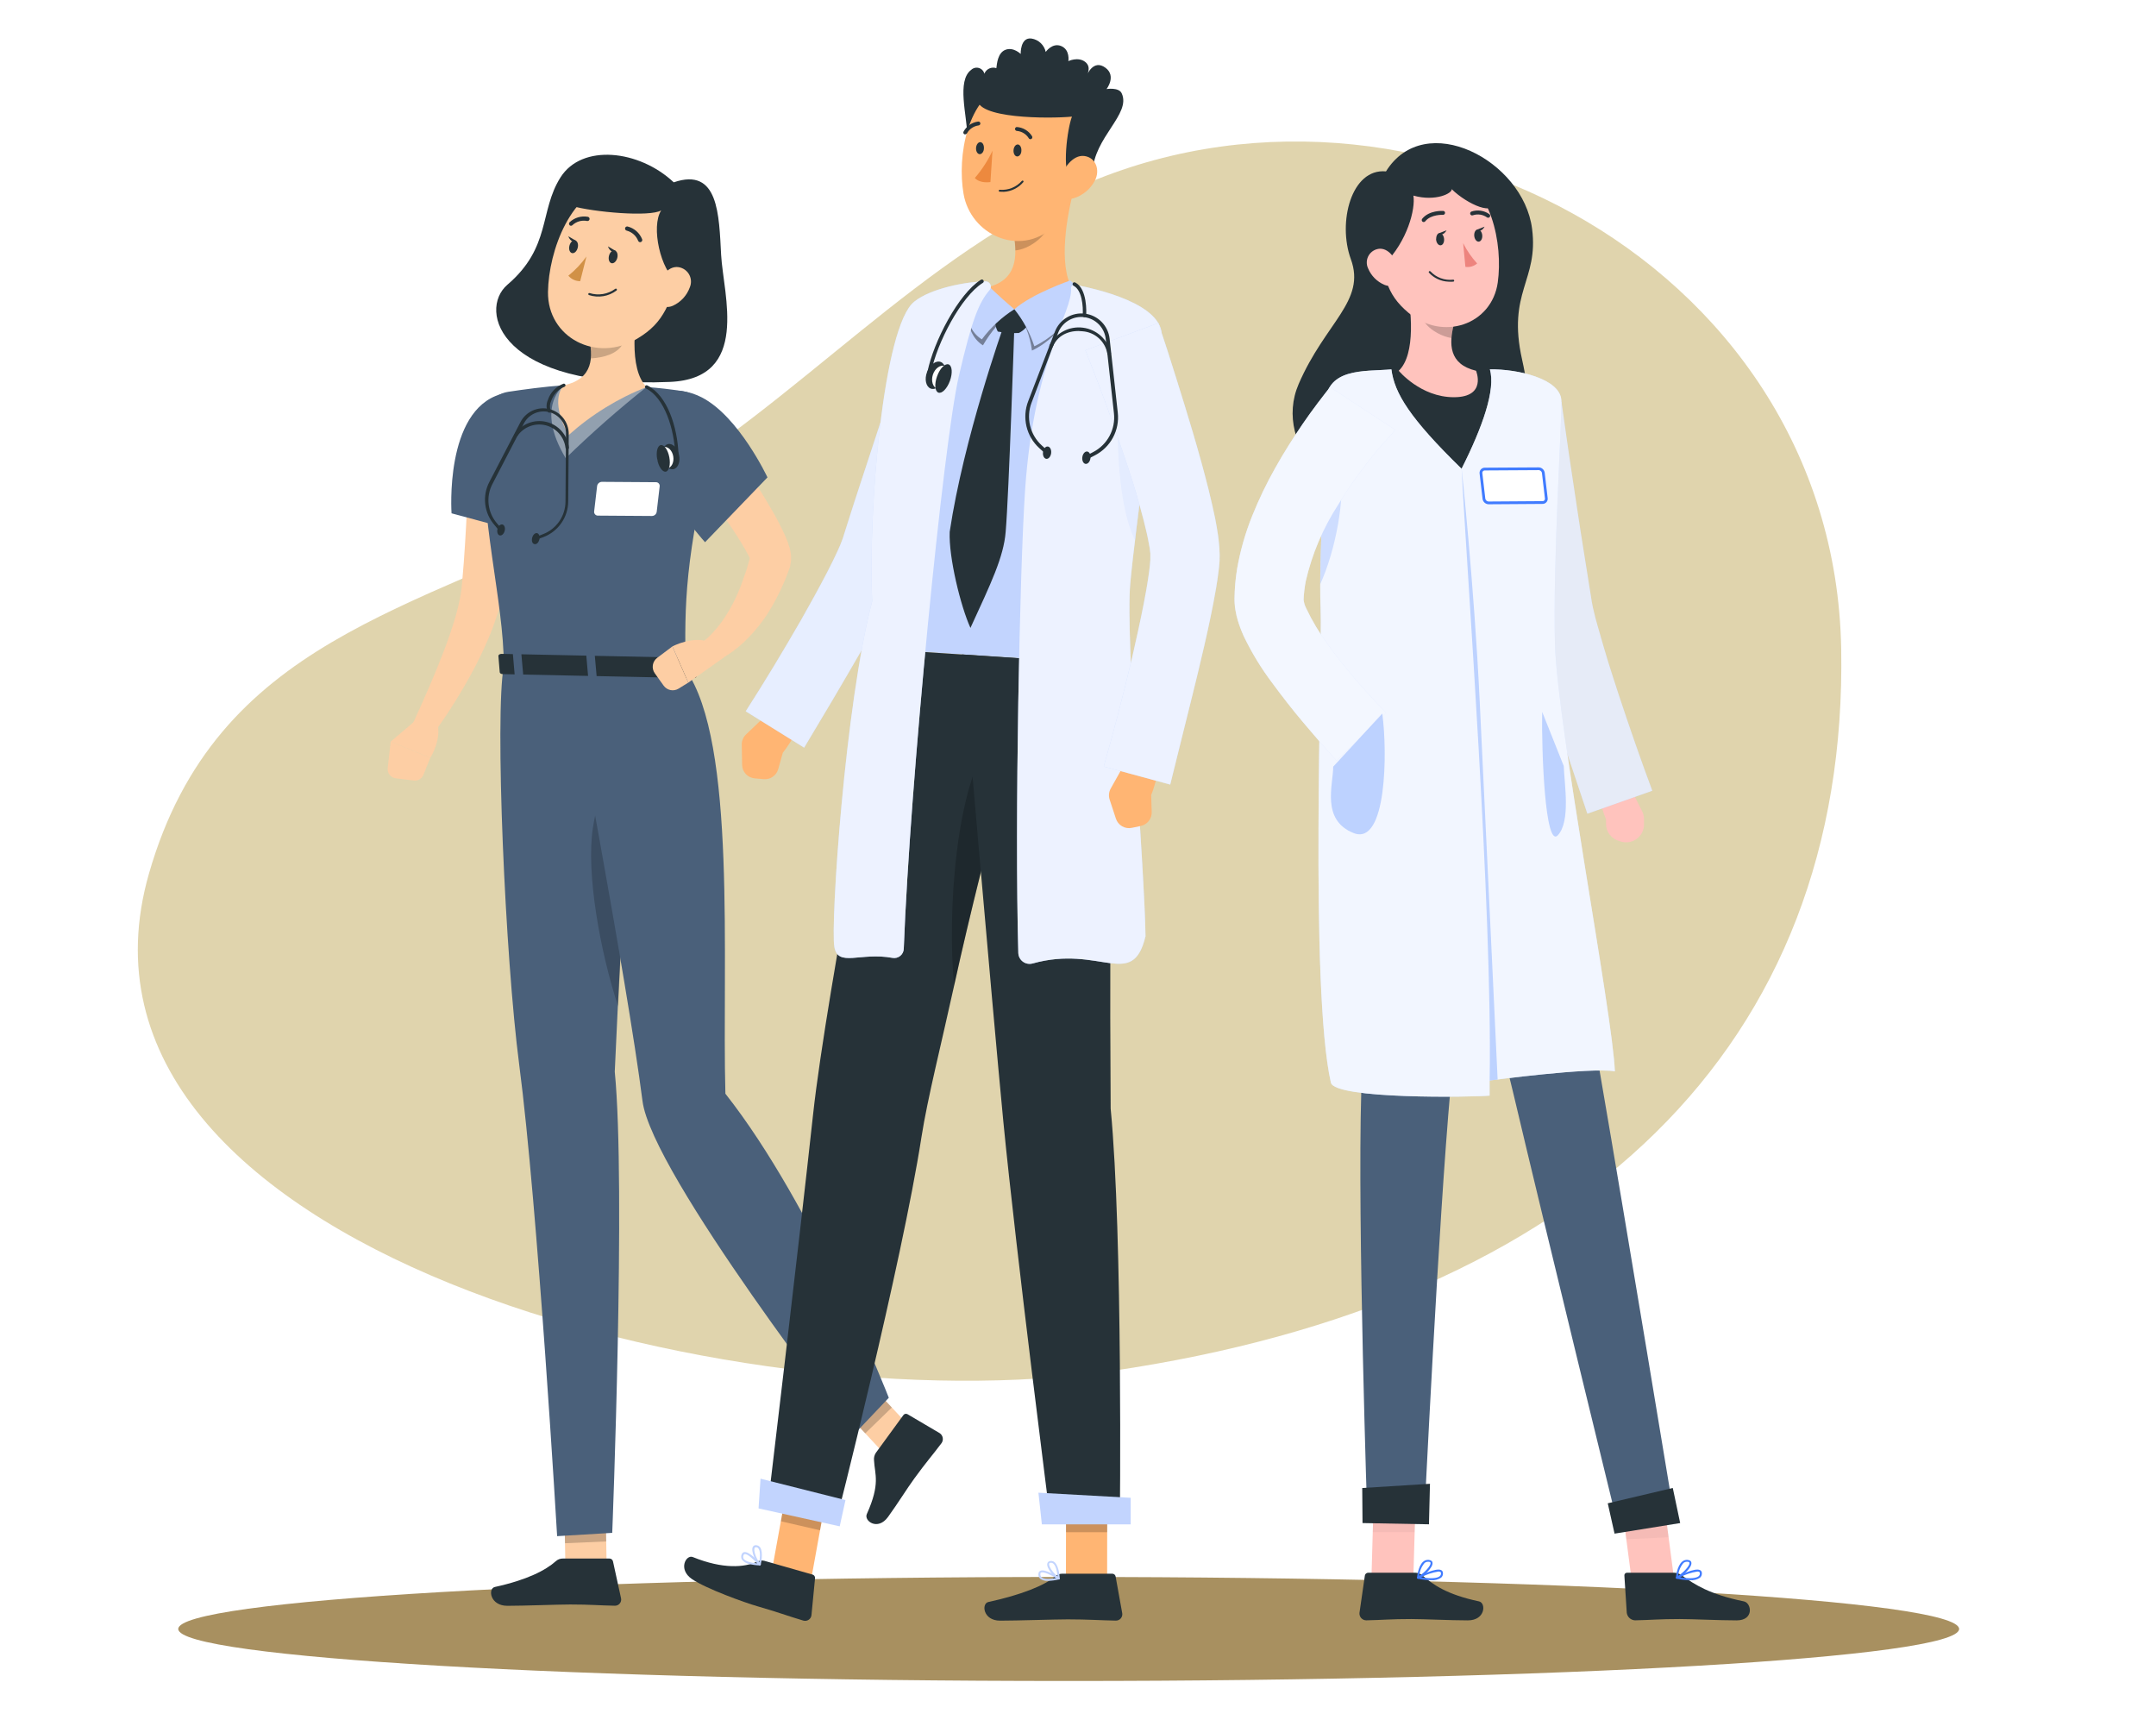 <svg width="390" height="311" viewBox="0 0 390 311" fill="none" xmlns="http://www.w3.org/2000/svg">
<g clip-path="url(#clip0_6861_470)" filter="url(#filter0_dd_6861_470)">
<path opacity="0.9" d="M26.951 157.971C7.47 225.825 133.61 257.841 201.016 247.952C286.292 235.488 334.358 188.956 333.054 117.288C331.766 46.277 251.758 5.594 191.479 35.533C161.772 50.29 140.015 77.079 110.382 92.402C75.209 110.641 39.121 115.568 26.951 157.971Z" fill="#DDD0A4"/>
<path d="M193.315 304.007C282.273 304.007 354.387 299.796 354.387 294.601C354.387 289.406 282.273 285.195 193.315 285.195C104.358 285.195 32.243 289.406 32.243 294.601C32.243 299.796 104.358 304.007 193.315 304.007Z" fill="#A89060"/>
<path d="M121.872 32.973C115.6 27.082 105.257 25.952 101.386 32.084C97.514 38.217 99.724 44.698 91.782 51.495C86.383 56.14 90.387 70.374 121.191 69.069C135.77 68.454 130.835 53.281 130.445 46.11C130.055 38.94 130.03 30.165 121.872 32.973Z" fill="#263238"/>
<path d="M109.735 283.118L102.275 283.408L102.133 275.332L109.593 275.041L109.735 283.118Z" fill="#FDCEA4"/>
<path d="M101.809 281.863H110.241C110.39 281.861 110.534 281.911 110.651 282.003C110.767 282.095 110.848 282.225 110.881 282.37L112.343 289.059C112.376 289.222 112.373 289.39 112.333 289.552C112.293 289.713 112.217 289.864 112.111 289.992C112.005 290.121 111.871 290.224 111.72 290.294C111.569 290.364 111.404 290.399 111.238 290.397C108.289 290.347 106.86 290.172 103.147 290.172C100.862 290.172 94.939 290.413 91.782 290.413C88.625 290.413 88.227 287.289 89.514 287.006C95.329 285.735 98.71 283.99 100.571 282.32C100.913 282.019 101.354 281.856 101.809 281.863Z" fill="#263238"/>
<path opacity="0.2" d="M102.133 275.34L102.2 279.096L109.66 278.772L109.593 275.049L102.133 275.34Z" fill="black"/>
<path d="M91.134 120.446C89.473 129.403 91.383 173.185 93.917 192.521C97.29 218.197 100.779 277.816 100.779 277.816L110.748 277.218C110.748 277.218 113.24 214.433 111.205 193.817C112.36 167.285 115.217 120.944 115.217 120.944L91.134 120.446Z" fill="#4A607A"/>
<path opacity="0.2" d="M113.564 149.819C113.913 143.097 109.153 137.123 107.234 149.819C106.021 157.888 108.53 172.03 111.82 182.018C112.326 171.623 112.974 160.048 113.564 149.819Z" fill="black"/>
<path d="M164.547 257.998L159.695 262.635L153.124 255.589L157.967 250.96L164.547 257.998Z" fill="#FDCEA4"/>
<path d="M158.424 262.76L163.408 255.929C163.49 255.811 163.613 255.727 163.754 255.697C163.894 255.666 164.041 255.69 164.164 255.763L169.98 259.187C170.123 259.282 170.245 259.405 170.34 259.548C170.435 259.692 170.499 259.853 170.53 260.022C170.561 260.191 170.558 260.365 170.52 260.532C170.483 260.7 170.412 260.858 170.312 260.998C168.542 263.35 167.57 264.388 165.386 267.396C164.04 269.241 162.486 271.784 160.634 274.343C158.781 276.902 156.247 275.066 156.796 273.828C159.288 268.269 158.233 266.723 158.1 264.073C158.057 263.611 158.171 263.148 158.424 262.76Z" fill="#263238"/>
<path opacity="0.2" d="M153.124 255.597L156.513 259.22L161.323 254.55L157.976 250.96L153.124 255.597Z" fill="black"/>
<path d="M102.698 120.687C102.698 120.687 113.431 177.19 116.223 199.127C117.884 212.231 154.52 259.378 154.52 259.378L160.775 252.788C160.775 252.788 147.367 218.271 131.218 197.797C130.578 173.8 133.303 134.297 124.032 121.127L102.698 120.687Z" fill="#4A607A"/>
<path d="M93.278 77.362C93.278 82.215 93.053 86.976 92.696 91.787C92.339 96.598 91.865 101.384 91.093 106.204L90.951 107.109L90.76 108.131C90.616 108.802 90.459 109.458 90.287 110.101C89.921 111.372 89.456 112.593 89.041 113.773C88.132 116.087 87.1 118.35 85.95 120.554C83.686 124.863 81.107 128.998 78.233 132.926C77.93 133.334 77.486 133.614 76.989 133.715C76.491 133.816 75.974 133.729 75.536 133.471C75.099 133.214 74.771 132.804 74.617 132.32C74.463 131.836 74.494 131.312 74.702 130.849V130.799C76.654 126.578 78.549 122.249 80.202 117.961C81.032 115.817 81.772 113.649 82.403 111.521C82.702 110.458 82.968 109.403 83.176 108.372C83.284 107.857 83.359 107.35 83.433 106.852L83.516 106.112L83.599 105.281C84.023 100.678 84.272 96.008 84.505 91.33C84.737 86.652 84.846 81.932 84.978 77.295V77.254C84.996 76.152 85.451 75.102 86.242 74.335C87.034 73.569 88.097 73.148 89.199 73.166C90.3 73.183 91.35 73.638 92.116 74.43C92.883 75.221 93.303 76.285 93.286 77.387L93.278 77.362Z" fill="#FDCEA4"/>
<path d="M90.569 71.288C80.368 74.271 81.68 92.834 81.68 92.834L96.185 96.739C96.185 96.739 98.594 83.145 98.378 78.267C98.162 73.199 96.194 69.651 90.569 71.288Z" fill="#4A607A"/>
<path d="M75.782 129.777L70.673 134.123L77.834 137.048C77.834 137.048 80.052 133.666 79.022 130.459L75.782 129.777Z" fill="#FDCEA4"/>
<path d="M71.579 140.754L74.844 141.161C75.206 141.206 75.574 141.131 75.889 140.946C76.204 140.761 76.45 140.477 76.588 140.139L77.834 137.048L70.673 134.123L70.133 138.917C70.084 139.352 70.208 139.789 70.479 140.133C70.749 140.476 71.144 140.7 71.579 140.754Z" fill="#FDCEA4"/>
<path d="M87.272 76.115C86.814 94.728 91.093 108.314 91.143 120.446L124.032 121.127C123.791 108.979 123.89 101.052 129.116 79.281C129.343 78.333 129.37 77.348 129.195 76.389C129.02 75.429 128.647 74.517 128.1 73.71C127.553 72.903 126.843 72.219 126.017 71.702C125.191 71.185 124.265 70.846 123.301 70.706C121.332 70.415 119.147 70.141 116.929 69.991C111.958 69.531 106.961 69.425 101.976 69.676C98.47 69.925 94.698 70.44 92.007 70.847C90.728 71.037 89.556 71.668 88.691 72.629C87.827 73.591 87.325 74.823 87.272 76.115Z" fill="#4A607A"/>
<path d="M117.926 93.316L108.173 93.249C108.076 93.253 107.979 93.237 107.889 93.2C107.799 93.163 107.718 93.107 107.652 93.036C107.585 92.965 107.535 92.88 107.505 92.788C107.474 92.696 107.464 92.598 107.475 92.501L108.015 87.881C108.05 87.675 108.157 87.488 108.316 87.353C108.476 87.218 108.678 87.143 108.887 87.142L118.632 87.208C118.728 87.203 118.825 87.219 118.915 87.254C119.005 87.29 119.086 87.345 119.153 87.416C119.219 87.486 119.269 87.57 119.3 87.662C119.331 87.754 119.341 87.852 119.33 87.948L118.79 92.576C118.756 92.782 118.651 92.969 118.493 93.104C118.335 93.24 118.134 93.314 117.926 93.316Z" fill="white"/>
<path opacity="0.4" d="M102.025 69.684C102.025 69.684 96.659 73.44 102.333 82.863C106.991 78.33 111.873 74.035 116.962 69.991L102.025 69.684Z" fill="white"/>
<path d="M115.832 53.14C114.794 57.926 113.664 66.718 116.962 69.992C111.776 72.035 106.994 74.983 102.84 78.7C99.193 72.002 102.009 69.676 102.009 69.676C107.392 68.512 107.342 64.532 106.486 60.776L115.832 53.14Z" fill="#FDCEA4"/>
<path opacity="0.2" d="M114.819 53.971C114.689 56.831 113.95 59.63 112.65 62.181C111.745 63.934 109.327 64.674 106.893 64.815C106.974 63.456 106.842 62.094 106.503 60.776L114.819 53.971Z" fill="black"/>
<path d="M123.616 47.282C121.124 54.943 120.293 58.234 115.309 61.225C107.874 65.721 99.01 61.026 99.126 52.791C99.242 45.379 103.28 34.103 111.645 32.948C113.498 32.68 115.388 32.891 117.136 33.56C118.885 34.229 120.432 35.335 121.632 36.772C122.832 38.209 123.645 39.929 123.992 41.769C124.339 43.608 124.21 45.506 123.616 47.282Z" fill="#FDCEA4"/>
<path d="M103.305 37.219C107.458 38.391 117.577 39.264 119.604 38.05C117.701 40.975 119.512 48.969 122.453 50.905C126.416 47.722 127.296 40.028 123.633 36.214C119.969 32.4 108.389 27.838 103.305 37.219Z" fill="#263238"/>
<path d="M124.779 51.968C124.517 52.698 124.111 53.368 123.586 53.939C123.061 54.51 122.427 54.97 121.722 55.292C119.845 56.123 118.598 54.528 118.864 52.592C119.105 50.855 120.376 48.321 122.387 48.287C122.82 48.293 123.246 48.406 123.626 48.616C124.006 48.825 124.329 49.126 124.565 49.489C124.801 49.853 124.945 50.27 124.982 50.702C125.019 51.135 124.95 51.569 124.779 51.968Z" fill="#FDCEA4"/>
<path d="M124.563 119.208L125.992 122.191C126.1 122.415 125.826 122.648 125.444 122.639L90.943 121.916C90.652 121.916 90.411 121.759 90.395 121.568L90.154 118.618C90.154 118.418 90.403 118.252 90.727 118.252L124.04 118.95C124.142 118.944 124.244 118.964 124.335 119.01C124.427 119.055 124.506 119.123 124.563 119.208Z" fill="#263238"/>
<path d="M120.019 122.839H120.908C121.082 122.839 121.224 122.747 121.215 122.639L120.875 118.8C120.875 118.692 120.709 118.593 120.534 118.593H119.637C119.462 118.593 119.329 118.676 119.338 118.792L119.67 122.623C119.687 122.747 119.836 122.839 120.019 122.839Z" fill="#4A607A"/>
<path d="M93.444 122.29H94.341C94.515 122.29 94.657 122.207 94.648 122.091L94.308 118.252C94.308 118.144 94.142 118.053 93.967 118.044H93.07C92.895 118.044 92.754 118.127 92.771 118.244L93.103 122.074C93.12 122.191 93.269 122.282 93.444 122.29Z" fill="#4A607A"/>
<path d="M106.727 122.565H107.625C107.799 122.565 107.94 122.482 107.932 122.365L107.591 118.535C107.591 118.418 107.425 118.327 107.251 118.327H106.354C106.179 118.327 106.046 118.418 106.055 118.526L106.387 122.365C106.403 122.465 106.553 122.565 106.727 122.565Z" fill="#4A607A"/>
<path d="M111.662 46.642C111.496 47.274 111.031 47.706 110.615 47.598C110.2 47.49 110.001 46.892 110.158 46.26C110.316 45.629 110.79 45.196 111.205 45.304C111.621 45.413 111.82 46.011 111.662 46.642Z" fill="#263238"/>
<path d="M104.501 44.814C104.343 45.454 103.878 45.878 103.463 45.77C103.047 45.662 102.839 45.072 103.006 44.432C103.172 43.792 103.629 43.377 104.044 43.476C104.459 43.576 104.667 44.183 104.501 44.814Z" fill="#263238"/>
<path d="M104.218 43.559L102.806 42.728C102.806 42.728 103.288 44.124 104.218 43.559Z" fill="#263238"/>
<path d="M106.088 46.385C105.158 47.687 104.053 48.856 102.806 49.858C103.069 50.17 103.398 50.421 103.768 50.593C104.138 50.765 104.541 50.855 104.949 50.855L106.088 46.385Z" fill="#D19146"/>
<path d="M106.486 53.34C106.457 53.315 106.435 53.282 106.423 53.245C106.412 53.208 106.41 53.169 106.42 53.132C106.427 53.108 106.439 53.085 106.456 53.066C106.472 53.047 106.492 53.031 106.514 53.019C106.537 53.008 106.561 53.001 106.586 52.999C106.611 52.996 106.637 52.999 106.661 53.007C107.437 53.25 108.259 53.308 109.061 53.175C109.863 53.042 110.623 52.723 111.279 52.243C111.318 52.21 111.368 52.193 111.419 52.197C111.469 52.201 111.516 52.225 111.549 52.264C111.583 52.302 111.599 52.352 111.595 52.403C111.591 52.453 111.567 52.501 111.529 52.534C110.826 53.064 110.006 53.416 109.138 53.561C108.271 53.705 107.381 53.638 106.544 53.364L106.486 53.34Z" fill="#263238"/>
<path d="M115.566 43.726C115.516 43.681 115.474 43.627 115.442 43.568C115.27 43.117 114.994 42.714 114.635 42.392C114.277 42.07 113.847 41.838 113.381 41.715C113.281 41.697 113.192 41.64 113.133 41.557C113.075 41.474 113.052 41.37 113.07 41.27C113.087 41.17 113.144 41.081 113.227 41.022C113.311 40.964 113.414 40.941 113.514 40.959C114.107 41.105 114.656 41.391 115.115 41.793C115.575 42.195 115.932 42.701 116.156 43.269C116.185 43.347 116.189 43.432 116.166 43.513C116.143 43.593 116.096 43.664 116.03 43.715C115.964 43.766 115.883 43.794 115.8 43.796C115.716 43.798 115.634 43.774 115.566 43.726Z" fill="#263238"/>
<path d="M103.089 40.776L103.039 40.726C102.967 40.654 102.927 40.557 102.927 40.456C102.927 40.355 102.967 40.258 103.039 40.186C103.478 39.774 104.007 39.472 104.584 39.303C105.162 39.134 105.771 39.103 106.362 39.214C106.411 39.226 106.458 39.248 106.498 39.279C106.539 39.31 106.573 39.349 106.599 39.393C106.624 39.437 106.641 39.486 106.647 39.536C106.654 39.587 106.65 39.638 106.636 39.687C106.611 39.785 106.547 39.869 106.46 39.921C106.373 39.972 106.269 39.987 106.171 39.962C105.697 39.872 105.208 39.897 104.746 40.034C104.284 40.172 103.861 40.417 103.512 40.751C103.452 40.797 103.38 40.823 103.304 40.828C103.229 40.832 103.154 40.814 103.089 40.776Z" fill="#263238"/>
<path d="M129.107 76.581C131.525 79.78 133.784 83.004 135.977 86.353C137.066 88.014 138.146 89.676 139.167 91.471C140.268 93.286 141.256 95.168 142.125 97.105C142.388 97.709 142.615 98.327 142.806 98.958C142.944 99.444 143.039 99.942 143.089 100.445C143.102 100.647 143.102 100.85 143.089 101.052V101.426C143.073 101.59 143.048 101.754 143.014 101.916L142.956 102.174V102.29V102.381L142.889 102.564C142.499 103.561 142.191 104.567 141.726 105.53C140.884 107.506 139.872 109.405 138.702 111.206C137.498 113.024 136.087 114.697 134.499 116.191C133.69 116.95 132.82 117.642 131.899 118.26C131.425 118.568 130.943 118.867 130.445 119.141L129.656 119.523C129.356 119.656 129.14 119.748 128.708 119.906L127.13 116.117C127.242 116.007 127.362 115.904 127.487 115.809L127.944 115.41C128.252 115.136 128.551 114.837 128.841 114.529C129.433 113.894 129.988 113.226 130.503 112.527C131.518 111.1 132.402 109.584 133.145 107.998C133.494 107.167 133.876 106.386 134.166 105.506C134.457 104.625 134.781 103.844 135.047 103.013C135.313 102.182 135.521 101.268 135.778 100.404V100.246V100.163V100.237V100.404C135.778 100.503 135.737 100.653 135.728 100.711C135.724 100.775 135.724 100.839 135.728 100.902V101.143C135.728 101.334 135.728 101.276 135.728 101.193C135.728 101.11 135.496 100.661 135.321 100.312C134.565 98.891 133.552 97.254 132.513 95.692C131.475 94.13 130.395 92.526 129.29 90.956C127.089 87.807 124.821 84.624 122.594 81.5L129.107 76.581Z" fill="#FDCEA4"/>
<path d="M130.91 118.925L124.505 123.454L121.631 116.906C121.631 116.906 125.519 114.82 128.584 116.216L130.91 118.925Z" fill="#FDCEA4"/>
<path d="M120.044 123.994L118.441 121.759C118.136 121.327 118.012 120.795 118.094 120.273C118.176 119.752 118.459 119.283 118.881 118.967L121.631 116.906L124.505 123.454L122.744 124.542C122.308 124.81 121.787 124.902 121.286 124.8C120.785 124.699 120.341 124.41 120.044 123.994Z" fill="#FDCEA4"/>
<path d="M116.289 74.603C114.112 83.253 127.537 98.06 127.537 98.06L138.827 86.336C138.827 86.336 133.668 75.318 126.931 71.861C122.229 69.451 117.253 70.789 116.289 74.603Z" fill="#4A607A"/>
<path d="M111.38 45.388L109.967 44.557C109.967 44.557 110.441 45.953 111.38 45.388Z" fill="#263238"/>
<path d="M96.949 97.711C96.889 97.711 96.829 97.693 96.779 97.659C96.729 97.625 96.69 97.576 96.667 97.52C96.64 97.446 96.643 97.365 96.676 97.293C96.708 97.222 96.768 97.166 96.841 97.138L98.137 96.639C99.351 96.191 100.399 95.383 101.142 94.323C101.884 93.262 102.285 92.001 102.291 90.707L102.382 78.558C102.409 77.633 102.117 76.728 101.555 75.992C100.994 75.257 100.197 74.737 99.298 74.519C98.399 74.301 97.452 74.398 96.617 74.795C95.781 75.191 95.106 75.863 94.706 76.697L89.091 87.499C88.487 88.64 88.244 89.936 88.392 91.218C88.54 92.499 89.073 93.706 89.921 94.678L90.835 95.717C90.866 95.746 90.89 95.78 90.907 95.819C90.923 95.858 90.931 95.899 90.931 95.941C90.93 95.983 90.921 96.025 90.903 96.063C90.885 96.101 90.86 96.135 90.828 96.162C90.796 96.19 90.759 96.21 90.719 96.222C90.679 96.235 90.637 96.239 90.595 96.233C90.553 96.228 90.513 96.214 90.477 96.193C90.442 96.171 90.41 96.142 90.386 96.108L89.473 94.978C88.537 93.921 87.946 92.604 87.778 91.202C87.61 89.801 87.874 88.381 88.534 87.134L94.15 76.331C94.63 75.409 95.406 74.676 96.353 74.249C97.301 73.822 98.365 73.727 99.373 73.978C100.381 74.23 101.276 74.813 101.912 75.635C102.548 76.457 102.89 77.469 102.881 78.508L102.789 90.657C102.783 92.066 102.349 93.44 101.545 94.597C100.741 95.754 99.605 96.64 98.287 97.138L96.991 97.628L96.949 97.711Z" fill="#263238"/>
<path d="M102.59 81.267C102.513 81.265 102.439 81.234 102.384 81.18C102.328 81.126 102.295 81.053 102.291 80.976C102.173 80.016 101.767 79.114 101.127 78.389C100.486 77.665 99.641 77.151 98.703 76.916C97.765 76.681 96.778 76.737 95.871 77.074C94.965 77.412 94.183 78.016 93.626 78.808C93.607 78.842 93.582 78.872 93.551 78.897C93.52 78.921 93.485 78.939 93.447 78.95C93.409 78.961 93.37 78.964 93.331 78.96C93.292 78.955 93.254 78.943 93.219 78.924C93.185 78.905 93.155 78.879 93.13 78.848C93.106 78.818 93.088 78.782 93.077 78.744C93.066 78.707 93.063 78.667 93.067 78.628C93.072 78.589 93.084 78.551 93.103 78.517C93.721 77.603 94.605 76.901 95.635 76.506C96.665 76.111 97.792 76.043 98.862 76.309C99.933 76.576 100.895 77.165 101.62 77.996C102.345 78.828 102.796 79.863 102.914 80.96C102.914 81.038 102.884 81.114 102.83 81.171C102.776 81.229 102.702 81.263 102.623 81.267H102.59Z" fill="#263238"/>
<path d="M99.35 74.628C99.301 74.627 99.253 74.615 99.209 74.592C99.166 74.569 99.129 74.536 99.101 74.495C98.949 74.158 98.871 73.793 98.871 73.423C98.871 73.054 98.949 72.688 99.101 72.351C99.317 71.681 99.68 71.068 100.165 70.557C100.649 70.047 101.243 69.652 101.901 69.401C101.937 69.387 101.976 69.381 102.015 69.382C102.054 69.384 102.092 69.394 102.128 69.411C102.163 69.428 102.194 69.452 102.219 69.482C102.244 69.512 102.263 69.547 102.274 69.584C102.298 69.658 102.293 69.739 102.259 69.808C102.225 69.878 102.165 69.932 102.092 69.958C101.528 70.189 101.022 70.54 100.607 70.986C100.193 71.433 99.88 71.963 99.691 72.542C99.567 72.8 99.495 73.079 99.479 73.364C99.464 73.649 99.504 73.935 99.599 74.204C99.621 74.237 99.635 74.275 99.643 74.314C99.65 74.353 99.649 74.392 99.64 74.431C99.632 74.47 99.616 74.506 99.593 74.539C99.57 74.571 99.541 74.599 99.508 74.62C99.457 74.635 99.403 74.638 99.35 74.628Z" fill="#263238"/>
<path d="M96.268 97.254C96.127 97.794 96.268 98.31 96.667 98.401C97.066 98.492 97.431 98.118 97.564 97.57C97.697 97.022 97.514 96.507 97.157 96.423C96.8 96.34 96.401 96.706 96.268 97.254Z" fill="#263238"/>
<path d="M119.845 82.904C120.111 84.159 121.008 85.023 121.83 84.849C122.653 84.674 123.101 83.502 122.827 82.256C122.553 81.01 121.664 80.129 120.842 80.312C120.019 80.494 119.571 81.683 119.845 82.904Z" fill="#263238"/>
<path d="M122.445 82.514C122.407 82.515 122.369 82.508 122.333 82.495C122.297 82.481 122.265 82.461 122.237 82.434C122.209 82.408 122.187 82.377 122.171 82.342C122.156 82.307 122.147 82.269 122.146 82.231C121.971 77.636 120.227 71.927 116.829 70.241C116.759 70.205 116.706 70.143 116.681 70.069C116.656 69.994 116.662 69.912 116.696 69.842C116.713 69.806 116.737 69.775 116.766 69.749C116.796 69.722 116.83 69.703 116.867 69.69C116.905 69.678 116.944 69.673 116.983 69.676C117.022 69.68 117.06 69.691 117.095 69.709C120.734 71.512 122.553 77.287 122.736 82.173C122.739 82.212 122.735 82.251 122.722 82.289C122.709 82.326 122.689 82.36 122.662 82.389C122.636 82.418 122.603 82.441 122.567 82.457C122.531 82.472 122.493 82.481 122.453 82.48L122.445 82.514Z" fill="#263238"/>
<path d="M118.956 83.012C119.13 84.084 119.903 84.849 120.684 84.724C121.464 84.599 121.963 83.627 121.788 82.547C121.614 81.467 120.833 80.71 120.052 80.835C119.271 80.96 118.781 81.932 118.956 83.012Z" fill="white"/>
<path d="M118.889 83.103C119.138 84.433 119.836 85.413 120.443 85.297C121.049 85.181 121.323 84.018 121.074 82.688C120.825 81.359 120.127 80.378 119.521 80.494C118.914 80.611 118.632 81.774 118.889 83.103Z" fill="#263238"/>
<path d="M89.988 95.684C89.855 96.232 90.038 96.748 90.395 96.831C90.752 96.914 91.151 96.556 91.292 96C91.433 95.443 91.242 94.944 90.885 94.853C90.528 94.762 90.129 95.144 89.988 95.684Z" fill="#263238"/>
<path d="M180.987 28.021C175.729 28.96 175.064 28.478 174.997 24.697C174.931 20.916 173.02 14.61 175.679 12.632C175.861 12.459 176.086 12.337 176.33 12.278C176.574 12.219 176.83 12.225 177.071 12.295C177.313 12.366 177.531 12.499 177.705 12.68C177.879 12.862 178.003 13.086 178.063 13.33C178.225 12.915 178.541 12.579 178.945 12.392C179.349 12.205 179.81 12.181 180.231 12.325C180.339 11.544 180.464 9.541 181.893 9.001C183.321 8.461 184.634 9.757 184.634 9.757C184.634 9.757 184.526 6.674 186.603 6.973C187.223 7.073 187.799 7.356 188.255 7.788C188.712 8.219 189.027 8.778 189.162 9.391C189.162 9.391 190.358 7.647 191.978 8.336C193.598 9.026 193.257 11.053 193.257 11.053C193.257 11.053 194.977 10.222 196.256 11.161C197.535 12.1 196.605 13.604 196.605 13.604C196.605 13.604 197.768 10.613 199.986 12.267C201.98 13.762 200.169 16.105 200.169 16.105C200.169 16.105 202.362 15.748 202.894 16.853C204.688 20.617 197.851 24.822 197.627 31.178C187.126 35.15 180.987 28.021 180.987 28.021Z" fill="#263238"/>
<path d="M143.089 129.046L139.583 128.398L134.947 132.827C134.695 133.067 134.496 133.357 134.363 133.68C134.23 134.002 134.166 134.348 134.175 134.696L134.241 138.319C134.249 138.939 134.488 139.533 134.91 139.986C135.333 140.439 135.908 140.719 136.526 140.77L138.137 140.912C138.724 140.967 139.311 140.813 139.794 140.477C140.278 140.141 140.627 139.644 140.779 139.075L141.61 136.117C141.61 136.117 146.187 130.708 143.089 129.046Z" fill="#FFB573"/>
<path d="M178.495 62.787C176.144 68.878 173.801 74.994 171.541 81.126C169.282 87.258 167.039 93.415 164.937 99.473L164.563 100.595L164.306 101.326C164.206 101.6 164.106 101.883 164.015 102.099C163.624 103.088 163.234 103.902 162.844 104.724C162.063 106.386 161.273 107.874 160.476 109.378C158.873 112.369 157.219 115.252 155.55 118.127C152.227 123.886 148.904 129.511 145.464 135.22L134.889 128.639C138.378 123.213 141.743 117.612 144.966 112.02C146.553 109.211 148.115 106.395 149.568 103.603C150.291 102.207 150.989 100.811 151.604 99.448C151.894 98.792 152.185 98.118 152.376 97.57C152.443 97.412 152.468 97.304 152.509 97.196L152.642 96.764L153.024 95.551C155.026 89.169 157.128 83.004 159.155 76.747L165.236 58.043L178.495 62.787Z" fill="#C2D4FE"/>
<path opacity="0.6" d="M178.495 62.787C176.144 68.878 173.801 74.994 171.541 81.126C169.282 87.258 167.039 93.415 164.937 99.473L164.563 100.595L164.306 101.326C164.206 101.6 164.106 101.883 164.015 102.099C163.624 103.088 163.234 103.902 162.844 104.724C162.063 106.386 161.273 107.874 160.476 109.378C158.873 112.369 157.219 115.252 155.55 118.127C152.227 123.886 148.904 129.511 145.464 135.22L134.889 128.639C138.378 123.213 141.743 117.612 144.966 112.02C146.553 109.211 148.115 106.395 149.568 103.603C150.291 102.207 150.989 100.811 151.604 99.448C151.894 98.792 152.185 98.118 152.376 97.57C152.443 97.412 152.468 97.304 152.509 97.196L152.642 96.764L153.024 95.551C155.026 89.169 157.128 83.004 159.155 76.747L165.236 58.043L178.495 62.787Z" fill="white"/>
<path d="M146.81 285.187L139.358 285.552L142.881 266.141L149.967 267.77L146.81 285.187Z" fill="#FFB573"/>
<path d="M200.269 285.469H192.817L192.842 268.211H200.285L200.269 285.469Z" fill="#FFB573"/>
<path d="M192.111 284.605H201.191C201.337 284.603 201.479 284.652 201.591 284.745C201.704 284.838 201.78 284.968 201.805 285.112L203.002 291.759C203.028 291.924 203.019 292.092 202.973 292.252C202.928 292.413 202.849 292.561 202.741 292.688C202.632 292.814 202.498 292.916 202.346 292.985C202.195 293.054 202.03 293.09 201.863 293.089C198.939 293.039 196.813 292.864 193.132 292.864C190.873 292.864 183.994 293.097 180.904 293.097C177.814 293.097 177.498 290.006 178.786 289.723C184.601 288.469 188.979 286.74 190.881 285.087C191.218 284.781 191.656 284.61 192.111 284.605Z" fill="#263238"/>
<path opacity="0.2" d="M142.881 266.15L141.253 275.124L148.339 276.753L149.967 267.778L142.881 266.15Z" fill="black"/>
<path opacity="0.2" d="M200.285 268.211H192.833V277.102H200.285V268.211Z" fill="black"/>
<path d="M206.283 62.571C200.468 88.737 202.013 114.563 201.39 120.155L161.622 117.529C157.469 85.954 162.104 65.812 164.738 57.552C165.166 56.189 165.975 54.977 167.071 54.059C168.166 53.142 169.501 52.558 170.918 52.376C176.832 51.727 182.787 51.541 188.73 51.819C192.753 52.06 196.746 52.666 200.659 53.63C202.589 54.072 204.265 55.262 205.319 56.938C206.373 58.614 206.72 60.64 206.283 62.571Z" fill="#C2D4FE"/>
<path d="M194.295 34.087C192.983 39.014 191.429 47.739 193.93 52.151C194.32 52.841 193.573 53.431 193.539 54.229C193.448 56.672 190.142 57.403 184.227 57.436C178.312 57.469 175.778 55.001 177.39 52.675C177.637 52.32 178.012 52.076 178.436 51.993C183.978 50.755 184.086 46.41 183.33 42.263L194.295 34.087Z" fill="#FFB573"/>
<path opacity="0.4" d="M183.803 56.082C185.357 58.243 186.342 60.76 186.669 63.402C192.576 60.627 195.392 53.888 195.392 53.888L193.614 51.985C193.614 51.985 187.051 53.223 183.803 56.082Z" fill="black"/>
<path opacity="0.4" d="M183.222 56.106C181.047 57.877 179.212 60.028 177.805 62.455C173.677 59.896 175.039 52.6 175.039 52.6L178.404 51.935C178.404 51.935 179.907 53.323 183.222 56.106Z" fill="black"/>
<path d="M183.487 55.924L182.216 56.048L180.065 57.469C179.928 58.325 180.08 59.202 180.497 59.962C181.747 60.206 183.022 60.293 184.293 60.22C185.146 59.808 185.826 59.107 186.212 58.242L184.634 56.223L183.487 55.924Z" fill="#263238"/>
<path d="M183.487 55.924C185.083 57.922 186.307 60.19 187.101 62.621C193.008 59.846 196.447 53.215 196.447 53.215L193.597 50.722C193.597 50.722 186.735 53.082 183.487 55.924Z" fill="#C2D4FE"/>
<path d="M183.487 55.924C181.208 57.362 179.214 59.21 177.606 61.375C173.452 58.824 175.039 51.952 175.039 51.952L178.403 51.287C178.403 51.287 180.181 53.157 183.487 55.924Z" fill="#C2D4FE"/>
<path opacity="0.2" d="M189.826 37.419L183.346 42.255C183.542 43.255 183.651 44.269 183.67 45.288C186.005 45.113 189.361 42.795 189.768 40.369C189.963 39.397 189.983 38.398 189.826 37.419Z" fill="black"/>
<path d="M195.483 25.944C194.545 33.281 194.37 37.577 190.399 41.158C184.426 46.468 175.562 42.496 174.291 35.026C173.145 28.303 174.873 17.435 182.275 14.984C183.904 14.434 185.647 14.311 187.338 14.625C189.029 14.939 190.611 15.681 191.935 16.779C193.259 17.877 194.279 19.296 194.9 20.9C195.522 22.504 195.722 24.24 195.483 25.944Z" fill="#FFB573"/>
<path d="M193.689 32.575C192.028 30.971 193.066 23.293 193.905 21.091C189.751 21.49 176.327 21.473 176.833 17.767C177.34 14.061 182.225 10.912 190.208 13.513C196.854 15.682 198.516 18.997 198.516 21.706C198.615 27.273 193.689 32.575 193.689 32.575Z" fill="#263238"/>
<path d="M198.058 32.658C197.269 34.166 195.922 35.305 194.304 35.832C192.185 36.488 191.138 34.535 191.737 32.442C192.268 30.564 194.021 27.946 196.139 28.212C198.258 28.478 199.03 30.788 198.058 32.658Z" fill="#FFB573"/>
<path d="M138.827 272.847L151.147 275.564C151.147 275.564 163.126 228.608 166.682 205.658C167.77 198.678 170.296 188.715 172.597 178.237C175.496 165.025 179.143 150.733 182.134 139.541C185.29 127.75 187.633 119.274 187.633 119.274L161.623 117.554C161.623 117.554 149.519 178.968 147.076 201.578C144.526 225.077 138.827 272.847 138.827 272.847Z" fill="#263238"/>
<path opacity="0.2" d="M172.597 178.22C175.496 165.009 179.143 150.717 182.133 139.524L179.4 133.707C172.945 141.418 171.292 165.275 172.597 178.22Z" fill="black"/>
<path d="M174.017 118.352C174.017 118.352 179.4 181.112 181.494 202.841C183.82 226.639 190.059 275.39 190.059 275.39H202.57C202.57 275.39 203.135 223.473 200.908 200.489C200.592 155.303 201.382 120.163 201.382 120.163L174.017 118.352Z" fill="#263238"/>
<path d="M188.464 275.681H204.53V270.878L187.841 269.956L188.464 275.681Z" fill="#C2D4FE"/>
<path d="M137.215 272.797L151.895 276.038L152.941 271.293L137.573 267.421L137.215 272.797Z" fill="#C2D4FE"/>
<path d="M184.758 27.256C184.758 27.855 184.368 28.32 183.978 28.295C183.587 28.27 183.296 27.763 183.338 27.165C183.379 26.567 183.728 26.102 184.119 26.127C184.509 26.151 184.8 26.658 184.758 27.256Z" fill="#263238"/>
<path d="M177.98 26.841C177.98 27.439 177.589 27.905 177.199 27.88C176.808 27.855 176.518 27.348 176.559 26.75C176.601 26.151 176.95 25.686 177.34 25.711C177.73 25.736 178.021 26.21 177.98 26.841Z" fill="#263238"/>
<path d="M179.533 27.256C178.696 29.039 177.62 30.7 176.335 32.192C177.324 33.256 179.16 32.923 179.16 32.923L179.533 27.256Z" fill="#ED893E"/>
<path d="M181.585 34.693C182.258 34.655 182.917 34.481 183.521 34.181C184.125 33.881 184.662 33.462 185.099 32.948C185.13 32.916 185.147 32.873 185.147 32.828C185.147 32.783 185.13 32.74 185.099 32.708C185.065 32.676 185.021 32.658 184.974 32.658C184.928 32.658 184.884 32.676 184.85 32.708C184.357 33.27 183.738 33.71 183.044 33.99C182.35 34.27 181.6 34.383 180.854 34.319C180.831 34.317 180.808 34.319 180.786 34.326C180.764 34.333 180.743 34.344 180.725 34.359C180.708 34.373 180.693 34.391 180.682 34.412C180.672 34.432 180.665 34.454 180.663 34.477C180.66 34.525 180.676 34.571 180.707 34.606C180.738 34.642 180.782 34.664 180.829 34.669C181.08 34.692 181.333 34.7 181.585 34.693Z" fill="#263238"/>
<path d="M186.412 25.179C186.471 25.172 186.528 25.153 186.578 25.121C186.657 25.07 186.712 24.99 186.733 24.898C186.753 24.806 186.736 24.71 186.686 24.631C186.389 24.153 185.983 23.753 185.5 23.463C185.017 23.174 184.473 23.005 183.911 22.969C183.827 22.982 183.75 23.025 183.694 23.089C183.639 23.154 183.608 23.237 183.608 23.322C183.608 23.407 183.639 23.49 183.694 23.555C183.75 23.619 183.827 23.662 183.911 23.675C184.355 23.708 184.784 23.846 185.164 24.077C185.544 24.308 185.863 24.626 186.096 25.005C186.127 25.06 186.173 25.106 186.229 25.137C186.285 25.168 186.348 25.183 186.412 25.179Z" fill="#263238"/>
<path d="M174.632 24.29C174.689 24.286 174.745 24.268 174.795 24.238C174.844 24.207 174.885 24.165 174.914 24.116C175.126 23.73 175.426 23.399 175.79 23.151C176.154 22.902 176.571 22.743 177.008 22.686C177.1 22.678 177.186 22.635 177.248 22.565C177.31 22.496 177.343 22.405 177.34 22.312C177.334 22.219 177.291 22.132 177.221 22.07C177.151 22.008 177.06 21.976 176.966 21.98C176.408 22.047 175.875 22.248 175.411 22.565C174.947 22.881 174.566 23.305 174.3 23.8C174.255 23.88 174.243 23.975 174.268 24.064C174.293 24.153 174.352 24.228 174.432 24.273C174.495 24.302 174.565 24.308 174.632 24.29Z" fill="#263238"/>
<path d="M189.594 285.901C190.255 285.885 190.912 285.796 191.554 285.635C191.588 285.627 191.618 285.61 191.642 285.585C191.666 285.56 191.681 285.528 191.687 285.494C191.696 285.462 191.694 285.427 191.682 285.396C191.67 285.364 191.649 285.338 191.621 285.319C191.355 285.145 189.012 283.658 188.165 284.09C188.073 284.138 187.995 284.209 187.94 284.297C187.885 284.384 187.853 284.485 187.849 284.588C187.819 284.759 187.834 284.935 187.89 285.099C187.947 285.264 188.044 285.411 188.173 285.527C188.589 285.812 189.091 285.944 189.594 285.901ZM191.047 285.386C189.776 285.644 188.804 285.594 188.414 285.253C188.325 285.174 188.259 285.074 188.221 284.962C188.183 284.85 188.175 284.729 188.198 284.613C188.198 284.48 188.264 284.43 188.314 284.405C188.754 284.189 190.1 284.821 191.047 285.386Z" fill="#C2D4FE"/>
<path d="M191.512 285.643C191.542 285.655 191.574 285.655 191.604 285.643C191.632 285.628 191.656 285.605 191.672 285.577C191.688 285.55 191.696 285.518 191.695 285.486C191.695 285.394 191.604 283.242 190.765 282.536C190.663 282.447 190.544 282.381 190.415 282.342C190.286 282.304 190.15 282.293 190.017 282.311C189.884 282.312 189.755 282.357 189.651 282.44C189.547 282.523 189.474 282.639 189.444 282.768C189.253 283.599 190.673 285.261 191.429 285.652C191.457 285.657 191.486 285.655 191.512 285.643ZM190.133 282.619C190.281 282.62 190.423 282.677 190.532 282.777C191.064 283.225 191.255 284.48 191.313 285.112C190.574 284.53 189.651 283.292 189.784 282.802C189.784 282.76 189.784 282.652 190.05 282.627H190.133V282.619Z" fill="#C2D4FE"/>
<path d="M138.245 282.27L146.985 284.763C147.124 284.803 147.246 284.89 147.327 285.01C147.409 285.13 147.447 285.275 147.433 285.419L146.785 292.125C146.764 292.29 146.708 292.448 146.62 292.589C146.532 292.73 146.414 292.851 146.276 292.942C146.137 293.034 145.98 293.094 145.815 293.12C145.651 293.145 145.483 293.134 145.323 293.089C142.524 292.258 140.53 291.502 137.016 290.496C134.839 289.881 127.753 287.339 125.17 285.577C122.586 283.815 124.106 281.098 125.327 281.597C130.819 283.824 134.682 283.466 136.958 282.428C137.355 282.224 137.811 282.169 138.245 282.27Z" fill="#263238"/>
<path d="M135.462 282.835C136.104 282.995 136.761 283.087 137.423 283.109C137.458 283.111 137.494 283.103 137.525 283.085C137.556 283.068 137.581 283.041 137.597 283.01C137.617 282.982 137.627 282.948 137.627 282.914C137.627 282.88 137.617 282.846 137.597 282.818C137.39 282.586 135.537 280.525 134.615 280.7C134.512 280.722 134.417 280.771 134.339 280.84C134.26 280.91 134.201 280.999 134.166 281.098C134.094 281.254 134.062 281.425 134.072 281.596C134.082 281.767 134.135 281.933 134.224 282.079C134.541 282.462 134.977 282.728 135.462 282.835ZM137.007 282.735C135.711 282.636 134.789 282.32 134.515 281.904C134.459 281.801 134.43 281.685 134.43 281.568C134.43 281.45 134.459 281.335 134.515 281.231C134.565 281.098 134.631 281.073 134.69 281.065C135.163 280.957 136.243 281.938 137.007 282.769V282.735Z" fill="#C2D4FE"/>
<path d="M137.382 283.101C137.414 283.109 137.449 283.109 137.481 283.101C137.513 283.093 137.543 283.076 137.566 283.053C137.59 283.029 137.606 283 137.614 282.968C137.614 282.885 138.129 280.791 137.523 279.877C137.449 279.766 137.352 279.671 137.239 279.599C137.126 279.528 136.999 279.481 136.867 279.461C136.738 279.426 136.601 279.434 136.477 279.485C136.354 279.536 136.251 279.627 136.185 279.744C135.77 280.492 136.7 282.453 137.307 283.068C137.329 283.085 137.354 283.096 137.382 283.101ZM136.875 279.819C137.017 279.858 137.139 279.95 137.216 280.076C137.614 280.658 137.448 281.921 137.34 282.569C136.784 281.813 136.252 280.375 136.509 279.935C136.509 279.894 136.584 279.802 136.817 279.835L136.875 279.819Z" fill="#C2D4FE"/>
<path d="M194.42 51.503C194.332 51.489 194.241 51.495 194.156 51.521C194.07 51.547 193.991 51.592 193.926 51.653C193.86 51.714 193.809 51.789 193.777 51.872C193.744 51.956 193.731 52.045 193.739 52.135C194.03 56.589 187.093 64.599 185.431 88.588C184.443 103.179 183.537 148.672 184.202 172.337C184.212 172.648 184.292 172.952 184.437 173.227C184.582 173.502 184.787 173.74 185.038 173.923C185.288 174.107 185.578 174.231 185.883 174.286C186.189 174.341 186.503 174.325 186.802 174.24C199.064 170.817 204.854 179.118 207.213 169.329C207.089 157.605 203.541 115.51 204.455 105.53C205.369 95.551 209.166 68.438 210.113 61.208C210.952 54.927 197.851 52.126 194.42 51.503Z" fill="#C2D4FE"/>
<path opacity="0.7" d="M194.42 51.503C194.332 51.489 194.241 51.495 194.156 51.521C194.07 51.547 193.991 51.592 193.926 51.653C193.86 51.714 193.809 51.789 193.777 51.872C193.744 51.956 193.731 52.045 193.739 52.135C194.03 56.589 187.093 64.599 185.431 88.588C184.443 103.179 183.537 148.672 184.202 172.337C184.212 172.648 184.292 172.952 184.437 173.227C184.582 173.502 184.787 173.74 185.038 173.923C185.288 174.107 185.578 174.231 185.883 174.286C186.189 174.341 186.503 174.325 186.802 174.24C199.064 170.817 204.854 179.118 207.213 169.329C207.089 157.605 203.541 115.51 204.455 105.53C205.369 95.551 209.166 68.438 210.113 61.208C210.952 54.927 197.851 52.126 194.42 51.503Z" fill="white"/>
<path opacity="0.2" d="M202.503 71.836C201.963 75.542 201.755 90.516 205.319 97.72C205.918 92.734 206.698 86.81 207.454 81.101L202.503 71.836Z" fill="#C2D4FE"/>
<path d="M207.596 136.591L204.057 137.006L200.925 142.598C200.753 142.901 200.647 143.236 200.612 143.583C200.578 143.929 200.616 144.279 200.725 144.609L201.855 148.049C202.047 148.638 202.451 149.134 202.988 149.442C203.526 149.749 204.158 149.845 204.763 149.711L206.341 149.379C206.921 149.261 207.44 148.94 207.806 148.474C208.171 148.009 208.359 147.428 208.335 146.836L208.235 143.778C208.235 143.778 211.043 137.289 207.596 136.591Z" fill="#FFB573"/>
<path d="M209.539 58.416C210.669 61.74 211.716 65.022 212.754 68.346C213.793 71.67 214.831 74.994 215.811 78.317C216.792 81.641 217.739 85.04 218.611 88.505C219.043 90.241 219.442 91.995 219.824 93.831C219.998 94.753 220.173 95.692 220.314 96.689C220.38 97.204 220.455 97.678 220.497 98.251L220.572 99.082L220.613 100.021C220.63 100.337 220.63 100.653 220.613 100.969C220.613 101.301 220.613 101.617 220.572 101.874L220.497 102.705L220.405 103.453C220.289 104.459 220.14 105.373 219.99 106.287C219.691 108.098 219.342 109.843 218.985 111.571C218.27 115.028 217.473 118.41 216.667 121.775C215.861 125.14 215.006 128.497 214.175 131.846L211.683 141.892L199.654 138.626C201.514 132.137 203.209 125.531 204.779 118.967C205.543 115.643 206.258 112.386 206.898 109.137C207.213 107.475 207.512 105.896 207.728 104.334C207.853 103.553 207.953 102.78 208.019 102.082C208.084 101.531 208.106 100.975 208.086 100.42V100.071L208.027 99.623C208.027 99.34 207.928 98.966 207.878 98.642C207.762 97.944 207.612 97.204 207.446 96.448C207.105 94.936 206.698 93.374 206.258 91.803C205.427 88.654 204.372 85.463 203.3 82.289C201.182 75.941 198.798 69.551 196.339 63.336L209.539 58.416Z" fill="#C2D4FE"/>
<path opacity="0.7" d="M209.539 58.416C210.669 61.74 211.716 65.022 212.754 68.346C213.793 71.67 214.831 74.994 215.811 78.317C216.792 81.641 217.739 85.04 218.611 88.505C219.043 90.241 219.442 91.995 219.824 93.831C219.998 94.753 220.173 95.692 220.314 96.689C220.38 97.204 220.455 97.678 220.497 98.251L220.572 99.082L220.613 100.021C220.63 100.337 220.63 100.653 220.613 100.969C220.613 101.301 220.613 101.617 220.572 101.874L220.497 102.705L220.405 103.453C220.289 104.459 220.14 105.373 219.99 106.287C219.691 108.098 219.342 109.843 218.985 111.571C218.27 115.028 217.473 118.41 216.667 121.775C215.861 125.14 215.006 128.497 214.175 131.846L211.683 141.892L199.654 138.626C201.514 132.137 203.209 125.531 204.779 118.967C205.543 115.643 206.258 112.386 206.898 109.137C207.213 107.475 207.512 105.896 207.728 104.334C207.853 103.553 207.953 102.78 208.019 102.082C208.084 101.531 208.106 100.975 208.086 100.42V100.071L208.027 99.623C208.027 99.34 207.928 98.966 207.878 98.642C207.762 97.944 207.612 97.204 207.446 96.448C207.105 94.936 206.698 93.374 206.258 91.803C205.427 88.654 204.372 85.463 203.3 82.289C201.182 75.941 198.798 69.551 196.339 63.336L209.539 58.416Z" fill="white"/>
<path d="M178.262 50.88C178.445 50.879 178.624 50.929 178.779 51.026C178.934 51.122 179.058 51.261 179.137 51.426C179.217 51.59 179.247 51.774 179.226 51.955C179.205 52.137 179.133 52.309 179.018 52.45C177.041 54.744 175.795 57.893 173.452 67.997C170.627 80.187 164.613 141.518 163.483 171.573C163.478 171.823 163.418 172.068 163.308 172.293C163.199 172.517 163.042 172.715 162.848 172.873C162.655 173.031 162.43 173.145 162.188 173.208C161.946 173.27 161.694 173.279 161.448 173.235C155.583 172.155 151.562 174.996 150.922 171.232C150.216 167.078 152.85 127.392 157.776 108.73C157.003 92.177 159.795 58.973 165.369 54.561C168.393 52.11 174.823 50.938 178.262 50.88Z" fill="#C2D4FE"/>
<path opacity="0.7" d="M178.262 50.88C178.445 50.879 178.624 50.929 178.779 51.026C178.934 51.122 179.058 51.261 179.137 51.426C179.217 51.59 179.247 51.774 179.226 51.955C179.205 52.137 179.133 52.309 179.018 52.45C177.041 54.744 175.795 57.893 173.452 67.997C170.627 80.187 164.613 141.518 163.483 171.573C163.478 171.823 163.418 172.068 163.308 172.293C163.199 172.517 163.042 172.715 162.848 172.873C162.655 173.031 162.43 173.145 162.188 173.208C161.946 173.27 161.694 173.279 161.448 173.235C155.583 172.155 151.562 174.996 150.922 171.232C150.216 167.078 152.85 127.392 157.776 108.73C157.003 92.177 159.795 58.973 165.369 54.561C168.393 52.11 174.823 50.938 178.262 50.88Z" fill="white"/>
<path d="M181.494 59.114C181.494 59.114 174.316 79.281 171.791 96.182C171.591 100.777 173.776 109.677 175.545 113.557C179.242 105.506 181.552 100.761 181.917 96.182C182.507 89.294 183.479 59.248 183.479 59.248L181.494 59.114Z" fill="#263238"/>
<path d="M196.514 83.104C196.441 83.101 196.371 83.075 196.315 83.029C196.258 82.983 196.219 82.92 196.202 82.849C196.185 82.778 196.191 82.704 196.221 82.637C196.25 82.571 196.3 82.516 196.364 82.48L197.727 81.766C198.998 81.111 200.041 80.085 200.714 78.823C201.388 77.561 201.662 76.124 201.498 74.703L200.019 61.308C199.91 60.31 199.468 59.377 198.765 58.66C198.061 57.944 197.136 57.486 196.14 57.359C195.144 57.232 194.134 57.445 193.274 57.962C192.413 58.48 191.752 59.272 191.396 60.211L186.611 72.8C186.096 74.134 185.999 75.594 186.333 76.984C186.667 78.375 187.416 79.631 188.48 80.586L189.627 81.624C189.688 81.687 189.722 81.77 189.722 81.857C189.722 81.944 189.688 82.028 189.627 82.09C189.565 82.151 189.481 82.185 189.394 82.185C189.307 82.185 189.224 82.151 189.162 82.09L188.015 81.059C186.855 80.012 186.041 78.636 185.681 77.115C185.32 75.594 185.43 73.999 185.997 72.542L190.823 59.979C191.235 58.905 191.996 58.001 192.982 57.411C193.969 56.822 195.126 56.58 196.266 56.726C197.406 56.871 198.465 57.395 199.272 58.214C200.079 59.033 200.588 60.099 200.717 61.242L202.196 74.628C202.371 76.186 202.067 77.76 201.325 79.14C200.583 80.521 199.438 81.643 198.042 82.356L196.68 83.062C196.631 83.094 196.572 83.109 196.514 83.104Z" fill="#263238"/>
<path d="M200.634 64.233C200.555 64.234 200.478 64.205 200.418 64.153C200.359 64.101 200.32 64.029 200.31 63.951C200.117 62.873 199.57 61.891 198.756 61.16C197.942 60.428 196.907 59.989 195.816 59.912C193.971 59.68 191.463 60.261 190.457 62.688C190.443 62.73 190.42 62.77 190.39 62.804C190.359 62.838 190.322 62.865 190.281 62.884C190.24 62.903 190.195 62.913 190.15 62.914C190.105 62.915 190.06 62.907 190.018 62.89C189.975 62.873 189.937 62.847 189.906 62.815C189.874 62.783 189.849 62.744 189.832 62.702C189.816 62.66 189.809 62.614 189.81 62.569C189.812 62.524 189.823 62.479 189.843 62.438C190.404 61.352 191.286 60.464 192.369 59.896C193.452 59.327 194.684 59.106 195.897 59.261C197.11 59.416 198.246 59.94 199.152 60.763C200.057 61.585 200.687 62.666 200.958 63.859C200.97 63.944 200.948 64.03 200.896 64.099C200.845 64.167 200.768 64.212 200.684 64.225L200.634 64.233Z" fill="#263238"/>
<path d="M196.165 57.361C196.121 57.359 196.079 57.348 196.04 57.33C196.001 57.311 195.966 57.284 195.937 57.252C195.909 57.219 195.887 57.181 195.873 57.14C195.859 57.099 195.854 57.056 195.857 57.012C195.957 55.392 195.724 52.442 194.196 51.678C194.118 51.637 194.059 51.567 194.032 51.483C194.006 51.398 194.014 51.307 194.055 51.229C194.095 51.151 194.166 51.092 194.25 51.065C194.334 51.039 194.425 51.047 194.503 51.088C196.713 52.226 196.514 56.563 196.48 57.054C196.476 57.135 196.441 57.212 196.383 57.27C196.324 57.327 196.246 57.359 196.165 57.361Z" fill="#263238"/>
<path d="M190.142 81.957C190.059 82.58 189.668 83.037 189.261 82.979C188.854 82.921 188.588 82.389 188.671 81.774C188.755 81.159 189.137 80.694 189.544 80.752C189.951 80.81 190.217 81.342 190.142 81.957Z" fill="#263238"/>
<path d="M170.827 68.487C170.303 69.809 169.165 70.606 168.335 70.266C167.504 69.925 167.18 68.604 167.703 67.249C168.227 65.895 169.365 65.13 170.195 65.471C171.026 65.812 171.342 67.166 170.827 68.487Z" fill="#263238"/>
<path d="M168.094 67.632H168.028C167.942 67.614 167.867 67.562 167.819 67.489C167.77 67.416 167.753 67.327 167.77 67.241C168.867 61.782 173.403 53.115 177.398 50.622C177.435 50.591 177.477 50.568 177.523 50.555C177.569 50.541 177.618 50.538 177.665 50.545C177.712 50.553 177.758 50.57 177.798 50.596C177.838 50.622 177.872 50.657 177.897 50.697C177.922 50.738 177.939 50.784 177.945 50.831C177.951 50.879 177.947 50.927 177.933 50.973C177.919 51.019 177.895 51.061 177.863 51.096C177.831 51.132 177.791 51.16 177.747 51.179C173.884 53.614 169.49 61.981 168.418 67.357C168.405 67.434 168.365 67.503 168.306 67.553C168.246 67.603 168.172 67.631 168.094 67.632Z" fill="#263238"/>
<path d="M171.774 68.762C171.392 69.9 170.412 70.606 169.581 70.332C168.75 70.058 168.376 68.903 168.75 67.756C169.124 66.609 170.112 65.912 170.943 66.186C171.774 66.46 172.156 67.615 171.774 68.762Z" fill="white"/>
<path d="M171.832 68.878C171.326 70.282 170.387 71.238 169.747 71.005C169.108 70.772 169 69.443 169.515 68.03C170.03 66.618 170.96 65.671 171.6 65.903C172.239 66.136 172.347 67.465 171.832 68.878Z" fill="#263238"/>
<path d="M197.253 82.871C197.178 83.486 196.779 83.943 196.372 83.893C195.965 83.843 195.699 83.295 195.782 82.68C195.865 82.065 196.256 81.608 196.663 81.658C197.07 81.708 197.336 82.248 197.253 82.871Z" fill="#263238"/>
<path d="M244.356 46.867C247.131 54.453 239.754 58.267 234.919 69.443C230.084 80.619 241.747 93.947 259.65 94.238C277.552 94.529 278.117 77.378 275.342 65.072C272.568 52.766 278.366 50.764 277.137 41.366C275.558 29.018 257.772 19.662 250.711 30.996C244.431 30.406 241.93 40.236 244.356 46.867Z" fill="#263238"/>
<path d="M297.382 148.988V148.024C297.366 147.562 297.249 147.108 297.042 146.695L294.034 140.762L290.512 140.097C288.02 142.781 290.512 148.132 290.512 148.132V148.988C290.512 149.689 290.741 150.371 291.164 150.931C291.587 151.49 292.18 151.896 292.855 152.088L293.328 152.229C293.816 152.358 294.327 152.37 294.82 152.266C295.314 152.162 295.776 151.944 296.17 151.629C296.564 151.314 296.879 150.911 297.089 150.452C297.3 149.994 297.4 149.492 297.382 148.988Z" fill="#FFC3BD"/>
<path d="M282.453 72.667L283.749 81.757L285.112 90.823C285.56 93.856 286.034 96.872 286.516 99.897L287.953 108.904L288.127 109.793C288.186 110.084 288.285 110.458 288.36 110.782L288.609 111.804L288.9 112.859C289.274 114.255 289.731 115.701 290.129 117.13C290.96 119.997 291.916 122.897 292.854 125.78C294.765 131.539 296.759 137.322 298.885 143.006L287.139 147.16L281.257 129.594C280.285 126.661 279.297 123.728 278.358 120.736C277.893 119.233 277.427 117.745 276.987 116.191L276.647 115.036L276.323 113.831C276.215 113.416 276.098 113.05 275.999 112.593L275.691 111.231L273.955 102.09C273.401 99.077 272.822 96.063 272.219 93.05L270.441 84.009L268.588 75.035L282.453 72.667Z" fill="#C1CEEC"/>
<path opacity="0.6" d="M282.453 72.667L283.749 81.757L285.112 90.823C285.56 93.856 286.034 96.872 286.516 99.897L287.953 108.904L288.127 109.793C288.186 110.084 288.285 110.458 288.36 110.782L288.609 111.804L288.9 112.859C289.274 114.255 289.731 115.701 290.129 117.13C290.96 119.997 291.916 122.897 292.854 125.78C294.765 131.539 296.759 137.322 298.885 143.006L287.139 147.16L281.257 129.594C280.285 126.661 279.297 123.728 278.358 120.736C277.893 119.233 277.427 117.745 276.987 116.191L276.647 115.036L276.323 113.831C276.215 113.416 276.098 113.05 275.999 112.593L275.691 111.231L273.955 102.09C273.401 99.077 272.822 96.063 272.219 93.05L270.441 84.009L268.588 75.035L282.453 72.667Z" fill="white"/>
<path d="M280.585 71.969C280.975 76.398 280.626 87.416 276.182 114.729H245.444C245.934 102.863 245.968 95.302 240.875 72.659C240.76 72.15 240.749 71.622 240.845 71.109C240.941 70.596 241.142 70.107 241.434 69.674C241.725 69.242 242.103 68.873 242.543 68.592C242.982 68.311 243.475 68.122 243.991 68.039C246.992 67.546 250.017 67.216 253.054 67.05C257.706 66.717 262.375 66.717 267.027 67.05C270.848 67.399 274.994 68.089 277.503 68.546C278.32 68.701 279.064 69.12 279.62 69.738C280.177 70.356 280.516 71.14 280.585 71.969Z" fill="#263238"/>
<path d="M254.408 51.312C255.288 55.807 256.169 64.05 253.021 67.05C253.021 67.05 256.958 71.836 262.989 71.836C269.021 71.836 267.002 67.05 267.002 67.05C262.017 65.853 262.117 62.131 262.989 58.641L254.408 51.312Z" fill="#FFC3BD"/>
<path opacity="0.2" d="M257.906 54.303L262.981 58.633C262.766 59.45 262.621 60.284 262.549 61.125C260.63 60.851 257.623 59.214 257.208 57.129C257.017 56.14 257.739 54.769 257.906 54.303Z" fill="black"/>
<path d="M249.116 42.487C250.287 49.916 250.628 53.082 254.765 56.555C260.996 61.782 269.86 58.716 270.931 51.088C271.895 44.224 269.81 33.223 262.217 30.954C260.544 30.445 258.769 30.372 257.06 30.742C255.351 31.113 253.765 31.913 252.453 33.069C251.14 34.224 250.145 35.696 249.561 37.344C248.977 38.993 248.824 40.763 249.116 42.487Z" fill="#FFC3BD"/>
<path d="M250.354 47.839C254.607 43.626 256.069 37.768 255.671 35.375C259.766 36.513 262.773 34.901 262.591 34.203C265.482 37.028 270.724 39.264 270.134 36.222C269.544 33.181 265.664 27.572 257.573 29.575C249.482 31.577 246.366 39.887 246.483 43.26C246.599 46.634 250.354 47.839 250.354 47.839Z" fill="#263238"/>
<path d="M259.774 43.327C259.833 43.942 260.198 44.399 260.605 44.365C261.012 44.332 261.278 43.8 261.22 43.194C261.162 42.587 260.788 42.122 260.389 42.155C259.99 42.188 259.774 42.72 259.774 43.327Z" fill="#263238"/>
<path d="M266.678 42.67C266.736 43.277 267.11 43.742 267.508 43.701C267.907 43.659 268.181 43.144 268.123 42.537C268.065 41.931 267.691 41.465 267.292 41.499C266.894 41.532 266.62 42.064 266.678 42.67Z" fill="#263238"/>
<path d="M267.126 41.548L268.547 40.992C268.547 40.992 267.899 42.205 267.126 41.548Z" fill="#263238"/>
<path d="M264.667 43.967C265.339 45.304 266.192 46.543 267.201 47.648C266.912 47.898 266.573 48.083 266.205 48.189C265.838 48.295 265.452 48.32 265.075 48.263L264.667 43.967Z" fill="#ED847E"/>
<path d="M261.984 50.938C262.286 50.959 262.588 50.959 262.89 50.938C262.937 50.932 262.98 50.908 263.009 50.87C263.039 50.833 263.053 50.786 263.048 50.739C263.047 50.715 263.041 50.692 263.031 50.671C263.02 50.65 263.006 50.632 262.988 50.617C262.97 50.602 262.949 50.591 262.926 50.585C262.903 50.579 262.88 50.577 262.857 50.581C262.101 50.668 261.335 50.577 260.621 50.315C259.906 50.052 259.264 49.625 258.745 49.069C258.712 49.039 258.671 49.023 258.628 49.021C258.584 49.02 258.542 49.034 258.508 49.061C258.474 49.088 258.451 49.126 258.442 49.168C258.434 49.211 258.441 49.255 258.462 49.293C258.911 49.786 259.454 50.186 260.059 50.468C260.663 50.75 261.318 50.91 261.984 50.938Z" fill="#263238"/>
<path d="M247.471 48.528C248.026 49.873 249.089 50.945 250.429 51.511C252.206 52.243 253.328 50.681 253.02 48.911C252.746 47.249 251.484 44.947 249.606 44.98C249.197 45 248.8 45.121 248.449 45.331C248.097 45.541 247.803 45.834 247.592 46.185C247.381 46.535 247.26 46.933 247.239 47.341C247.218 47.75 247.297 48.158 247.471 48.528Z" fill="#FFC3BD"/>
<path d="M257.407 40.136C257.478 40.161 257.556 40.164 257.629 40.143C257.702 40.122 257.767 40.079 257.814 40.02C258.861 38.732 260.996 38.856 261.012 38.856C261.107 38.861 261.199 38.829 261.27 38.767C261.341 38.705 261.386 38.618 261.394 38.524C261.399 38.477 261.394 38.429 261.379 38.384C261.365 38.339 261.342 38.297 261.31 38.261C261.279 38.226 261.241 38.197 261.199 38.176C261.156 38.155 261.109 38.144 261.062 38.142C260.962 38.142 258.528 37.992 257.257 39.571C257.198 39.645 257.17 39.74 257.179 39.834C257.189 39.929 257.235 40.016 257.307 40.078L257.407 40.136Z" fill="#263238"/>
<path d="M269.178 39.38C269.257 39.385 269.335 39.363 269.401 39.319C269.466 39.275 269.515 39.21 269.539 39.135C269.564 39.06 269.563 38.979 269.537 38.904C269.511 38.83 269.461 38.766 269.394 38.723C268.93 38.395 268.393 38.183 267.83 38.103C267.266 38.024 266.692 38.08 266.155 38.266C266.067 38.305 265.998 38.376 265.963 38.464C265.927 38.553 265.927 38.652 265.963 38.74C265.982 38.784 266.008 38.824 266.042 38.857C266.076 38.891 266.116 38.917 266.16 38.935C266.204 38.953 266.251 38.962 266.299 38.961C266.346 38.96 266.393 38.95 266.437 38.931C266.864 38.789 267.319 38.75 267.763 38.818C268.208 38.886 268.631 39.059 268.996 39.322C269.05 39.357 269.113 39.377 269.178 39.38Z" fill="#263238"/>
<path d="M295.28 286.749L302.931 286.383L300.663 269.1L293.021 269.474L295.28 286.749Z" fill="#FFC3BD"/>
<g opacity="0.2">
<path opacity="0.2" d="M300.663 269.108L301.835 278.016L294.184 278.381L293.012 269.474L300.663 269.108Z" fill="black"/>
</g>
<path d="M276.182 114.729C276.182 114.729 285.81 173.102 289.731 195.861C293.818 219.526 303.023 275.224 303.023 275.224L292.904 276.885C292.904 276.885 279.264 221.13 273.797 197.947C267.866 172.645 253.494 138.718 253.644 114.795L276.182 114.729Z" fill="#4A607A"/>
<path opacity="0.2" d="M260.721 132.644C259.276 130.542 256.493 127.592 254.358 125.165C256.294 140.039 261.835 157.298 266.894 173.551C268.24 161.17 267.475 142.391 260.721 132.644Z" fill="black"/>
<path d="M248.078 285.577H255.654L256.161 268.028H248.576L248.078 285.577Z" fill="#FFC3BD"/>
<path d="M256.011 284.43H247.496C247.348 284.429 247.206 284.481 247.094 284.578C246.982 284.674 246.91 284.808 246.889 284.954L245.917 291.684C245.9 291.855 245.919 292.028 245.972 292.191C246.025 292.355 246.113 292.505 246.228 292.633C246.343 292.76 246.483 292.862 246.64 292.932C246.797 293.002 246.967 293.039 247.139 293.039C250.104 292.981 251.533 292.806 255.28 292.806C257.581 292.806 262.341 293.047 265.523 293.047C268.705 293.047 268.846 289.906 267.55 289.615C261.61 288.344 259.243 286.583 257.274 284.896C256.919 284.599 256.473 284.434 256.011 284.43Z" fill="#263238"/>
<g opacity="0.2">
<path opacity="0.2" d="M256.152 268.036L255.895 277.085H248.318L248.576 268.036H256.152Z" fill="black"/>
</g>
<path d="M267.534 114.729C267.534 114.729 264.46 173.85 262.383 196.867C260.215 220.814 257.606 275.082 257.606 275.082H247.355C247.355 275.082 245.527 221.022 246.242 197.407C247.014 171.648 240.825 138.651 245.004 114.729H267.534Z" fill="#4A607A"/>
<path d="M246.466 275.448L258.487 275.672L258.669 268.344L246.416 269.108L246.466 275.448Z" fill="#263238"/>
<path d="M258.852 285.785C259.499 285.844 260.147 285.68 260.688 285.32C260.81 285.211 260.904 285.073 260.96 284.92C261.017 284.766 261.034 284.601 261.012 284.439C261.006 284.341 260.976 284.246 260.923 284.164C260.871 284.081 260.799 284.012 260.713 283.965C259.783 283.45 256.759 284.995 256.418 285.178C256.386 285.196 256.361 285.223 256.344 285.256C256.328 285.288 256.322 285.325 256.327 285.361C256.331 285.398 256.348 285.432 256.373 285.459C256.398 285.486 256.432 285.504 256.468 285.511C257.252 285.678 258.051 285.77 258.852 285.785ZM260.206 284.214C260.321 284.211 260.434 284.234 260.539 284.281C260.574 284.299 260.603 284.326 260.623 284.36C260.644 284.394 260.655 284.433 260.655 284.472C260.673 284.577 260.664 284.686 260.627 284.786C260.591 284.887 260.529 284.976 260.447 285.045C259.99 285.461 258.744 285.536 257.066 285.253C258.046 284.73 259.108 284.378 260.206 284.214Z" fill="#407BFF"/>
<path d="M256.502 285.519H256.576C257.482 285.112 259.268 283.475 259.127 282.619C259.127 282.411 258.952 282.162 258.454 282.112C258.275 282.091 258.095 282.108 257.923 282.161C257.751 282.214 257.593 282.302 257.457 282.42C256.51 283.209 256.335 285.253 256.327 285.336C256.324 285.368 256.329 285.4 256.342 285.429C256.355 285.458 256.376 285.484 256.402 285.502C256.433 285.516 256.467 285.522 256.502 285.519ZM258.313 282.444H258.421C258.745 282.444 258.769 282.602 258.769 282.652C258.861 283.167 257.648 284.447 256.726 285.004C256.797 284.144 257.134 283.328 257.689 282.669C257.863 282.521 258.085 282.441 258.313 282.444Z" fill="#407BFF"/>
<path d="M302.84 284.43H294.325C294.257 284.426 294.188 284.437 294.124 284.462C294.061 284.488 294.004 284.527 293.957 284.577C293.91 284.627 293.875 284.686 293.854 284.752C293.833 284.817 293.826 284.886 293.835 284.954L294.267 291.684C294.317 292.05 294.495 292.386 294.768 292.634C295.042 292.881 295.394 293.025 295.762 293.039C298.72 292.981 300.115 292.806 303.854 292.806C306.163 292.806 310.973 293.047 314.155 293.047C317.336 293.047 316.846 289.906 315.467 289.615C309.262 288.344 306.553 286.583 304.202 284.896C303.807 284.605 303.331 284.442 302.84 284.43Z" fill="#263238"/>
<path d="M305.681 285.785C306.331 285.844 306.982 285.68 307.526 285.32C307.646 285.21 307.739 285.072 307.796 284.919C307.852 284.766 307.87 284.601 307.849 284.439C307.842 284.34 307.81 284.245 307.756 284.163C307.702 284.08 307.629 284.012 307.542 283.965C306.612 283.45 303.596 284.995 303.256 285.178C303.222 285.195 303.195 285.221 303.177 285.254C303.159 285.287 303.152 285.324 303.156 285.361C303.163 285.397 303.18 285.43 303.205 285.456C303.23 285.483 303.262 285.502 303.297 285.511C304.081 285.678 304.88 285.77 305.681 285.785ZM307.035 284.214C307.15 284.21 307.264 284.232 307.368 284.281C307.404 284.299 307.434 284.326 307.456 284.359C307.478 284.393 307.491 284.432 307.492 284.472C307.507 284.577 307.495 284.684 307.459 284.784C307.423 284.884 307.363 284.974 307.285 285.045C306.819 285.461 305.573 285.536 303.895 285.253C304.875 284.731 305.937 284.38 307.035 284.214Z" fill="#407BFF"/>
<path d="M303.339 285.519H303.413C304.311 285.112 306.097 283.475 305.955 282.619C305.955 282.411 305.781 282.162 305.283 282.112C305.105 282.092 304.926 282.108 304.756 282.161C304.586 282.214 304.428 282.302 304.294 282.419C303.339 283.209 303.164 285.253 303.156 285.336C303.155 285.368 303.161 285.399 303.174 285.428C303.187 285.457 303.206 285.482 303.231 285.502C303.265 285.516 303.302 285.522 303.339 285.519ZM305.141 282.444H305.249C305.573 282.444 305.598 282.602 305.607 282.652C305.69 283.167 304.477 284.447 303.555 285.004C303.629 284.145 303.965 283.33 304.518 282.669C304.693 282.522 304.914 282.443 305.141 282.444Z" fill="#407BFF"/>
<path d="M292.057 277.359L303.928 275.448L302.591 269.1L290.828 271.875L292.057 277.359Z" fill="#263238"/>
<path d="M260.248 42.205L261.669 41.648C261.669 41.648 261.029 42.861 260.248 42.205Z" fill="#263238"/>
<path d="M244.946 112.926L244.165 115.684C244.057 115.892 244.306 116.117 244.664 116.117H276.331C276.614 116.117 276.838 115.975 276.855 115.801L277.137 113.05C277.137 112.859 276.913 112.693 276.614 112.693H245.453C245.355 112.685 245.257 112.702 245.169 112.743C245.08 112.783 245.003 112.846 244.946 112.926Z" fill="#263238"/>
<path d="M249.241 116.407H248.41C248.244 116.407 248.119 116.324 248.127 116.225L248.518 112.643C248.518 112.535 248.676 112.452 248.842 112.452H249.673C249.839 112.452 249.963 112.535 249.955 112.643L249.556 116.225C249.548 116.324 249.407 116.407 249.241 116.407Z" fill="#407BFF"/>
<path d="M273.989 116.407H273.158C272.992 116.407 272.859 116.324 272.875 116.225L273.266 112.643C273.266 112.535 273.424 112.452 273.59 112.452H274.421C274.587 112.452 274.711 112.535 274.703 112.643L274.313 116.225C274.296 116.324 274.155 116.407 273.989 116.407Z" fill="#407BFF"/>
<path d="M261.66 116.407H260.83C260.664 116.407 260.539 116.324 260.547 116.225L260.938 112.643C260.938 112.535 261.096 112.452 261.262 112.452H262.092C262.259 112.452 262.383 112.535 262.367 112.643L261.976 116.225C261.976 116.324 261.827 116.407 261.66 116.407Z" fill="#407BFF"/>
<path d="M251.691 66.801C246.865 67.241 239.488 66.327 239.712 73.731C239.936 81.134 238.499 100.744 238.881 109.926C239.263 119.108 236.871 178.561 240.742 195.795C241.423 198.828 266.429 198.437 269.452 198.146V195.412C269.452 195.412 287.621 192.97 292.115 193.751C291.725 183.397 281.664 131.098 281.274 116.407C280.883 101.716 282.537 76.473 282.437 72.468C282.337 68.463 274.379 66.701 269.502 66.801C270.582 70.415 268.198 77.204 264.385 84.774C255.006 75.633 252.24 71.097 251.691 66.801Z" fill="#D2E0FF"/>
<path opacity="0.7" d="M251.691 66.801C246.865 67.241 239.488 66.327 239.712 73.731C239.936 81.134 238.499 100.744 238.881 109.926C239.263 119.108 236.871 178.561 240.742 195.795C241.423 198.828 266.429 198.437 269.452 198.146V195.412C269.452 195.412 287.621 192.97 292.115 193.751C291.725 183.397 281.664 131.098 281.274 116.407C280.883 101.716 282.537 76.473 282.437 72.468C282.337 68.463 274.379 66.701 269.502 66.801C270.582 70.415 268.198 77.204 264.385 84.774C255.006 75.633 252.24 71.097 251.691 66.801Z" fill="white"/>
<path opacity="0.2" d="M242.503 84.358L239.413 86.544C239.172 92.942 238.848 100.113 238.815 105.655C241.689 99.298 243.309 90.125 242.503 84.358Z" fill="#407BFF"/>
<path d="M252.348 77.719C252.191 77.952 252.022 78.177 251.841 78.392L251.666 78.592L251.575 78.691L251.409 78.866L251.077 79.223L250.412 79.963C249.963 80.453 249.531 80.96 249.099 81.475C248.235 82.505 247.405 83.555 246.607 84.624C244.978 86.759 243.461 88.978 242.063 91.272C239.316 95.506 237.331 100.188 236.198 105.107C235.989 106.204 235.858 107.315 235.808 108.43C235.859 108.985 236.02 109.525 236.281 110.018C237.336 112.251 238.604 114.377 240.069 116.366C241.606 118.559 243.351 120.695 245.137 122.806C246.034 123.869 246.964 124.9 247.903 125.922C248.842 126.944 249.822 127.991 250.736 128.896L241.781 137.555C240.692 136.366 239.729 135.286 238.723 134.148L235.791 130.716C233.847 128.414 231.978 126.021 230.134 123.512C228.131 120.861 226.4 118.016 224.966 115.02C224.547 114.091 224.189 113.137 223.895 112.161C223.722 111.581 223.586 110.989 223.488 110.391C223.424 110.048 223.38 109.701 223.355 109.353C223.321 108.988 223.308 108.622 223.313 108.256C223.333 106.472 223.486 104.691 223.77 102.93C224.345 99.602 225.276 96.345 226.545 93.216C227.739 90.253 229.127 87.372 230.699 84.591C232.227 81.849 233.905 79.231 235.641 76.672C236.522 75.392 237.419 74.138 238.358 72.9L239.779 71.047L240.518 70.116L240.892 69.651L241.083 69.426L241.166 69.318L241.05 69.451C240.9 69.642 240.759 69.834 240.626 70.033L252.348 77.719Z" fill="#D7E3FF"/>
<path opacity="0.7" d="M252.348 77.719C252.191 77.952 252.022 78.177 251.841 78.392L251.666 78.592L251.575 78.691L251.409 78.866L251.077 79.223L250.412 79.963C249.963 80.453 249.531 80.96 249.099 81.475C248.235 82.505 247.405 83.555 246.607 84.624C244.978 86.759 243.461 88.978 242.063 91.272C239.316 95.506 237.331 100.188 236.198 105.107C235.989 106.204 235.858 107.315 235.808 108.43C235.859 108.985 236.02 109.525 236.281 110.018C237.336 112.251 238.604 114.377 240.069 116.366C241.606 118.559 243.351 120.695 245.137 122.806C246.034 123.869 246.964 124.9 247.903 125.922C248.842 126.944 249.822 127.991 250.736 128.896L241.781 137.555C240.692 136.366 239.729 135.286 238.723 134.148L235.791 130.716C233.847 128.414 231.978 126.021 230.134 123.512C228.131 120.861 226.4 118.016 224.966 115.02C224.547 114.091 224.189 113.137 223.895 112.161C223.722 111.581 223.586 110.989 223.488 110.391C223.424 110.048 223.38 109.701 223.355 109.353C223.321 108.988 223.308 108.622 223.313 108.256C223.333 106.472 223.486 104.691 223.77 102.93C224.345 99.602 225.276 96.345 226.545 93.216C227.739 90.253 229.127 87.372 230.699 84.591C232.227 81.849 233.905 79.231 235.641 76.672C236.522 75.392 237.419 74.138 238.358 72.9L239.779 71.047L240.518 70.116L240.892 69.651L241.083 69.426L241.166 69.318L241.05 69.451C240.9 69.642 240.759 69.834 240.626 70.033L252.348 77.719Z" fill="white"/>
<path opacity="0.3" d="M264.394 84.774C265.266 102.506 270.001 164.344 269.461 195.412L270.907 195.221C270.907 195.221 268.664 147.443 267.65 126.536C266.637 105.63 264.394 84.774 264.394 84.774Z" fill="#407BFF"/>
<path opacity="0.3" d="M250.038 129.046L241.166 138.651C241.166 141.875 238.915 148.323 244.879 150.667C250.844 153.01 251.002 136.009 250.038 129.046Z" fill="#407BFF"/>
<path opacity="0.3" d="M278.965 128.747L282.869 138.535C282.985 141.859 284.124 148.506 281.814 151.041C279.505 153.575 278.832 135.951 278.965 128.747Z" fill="#407BFF"/>
<path d="M269.27 90.948L279.015 90.881C279.112 90.885 279.209 90.868 279.298 90.832C279.388 90.795 279.469 90.739 279.536 90.668C279.602 90.597 279.652 90.512 279.683 90.42C279.713 90.328 279.723 90.23 279.712 90.133L279.172 85.513C279.14 85.313 279.04 85.13 278.889 84.996C278.737 84.861 278.544 84.783 278.342 84.774L268.589 84.832C268.492 84.829 268.396 84.847 268.307 84.884C268.217 84.921 268.137 84.977 268.071 85.048C268.005 85.119 267.955 85.203 267.924 85.294C267.893 85.386 267.881 85.483 267.891 85.58L268.431 90.208C268.465 90.409 268.567 90.592 268.72 90.726C268.872 90.861 269.067 90.939 269.27 90.948Z" fill="white" stroke="#407BFF" stroke-width="0.5" stroke-miterlimit="10"/>
</g>
<defs>
<filter id="filter0_dd_6861_470" x="-7" y="0" width="404" height="318" filterUnits="userSpaceOnUse" color-interpolation-filters="sRGB">
<feFlood flood-opacity="0" result="BackgroundImageFix"/>
<feColorMatrix in="SourceAlpha" type="matrix" values="0 0 0 0 0 0 0 0 0 0 0 0 0 0 0 0 0 0 127 0" result="hardAlpha"/>
<feOffset dx="-2" dy="-2"/>
<feGaussianBlur stdDeviation="2.5"/>
<feColorMatrix type="matrix" values="0 0 0 0 0.079 0 0 0 0 0.114 0 0 0 0 0.237 0 0 0 0.15 0"/>
<feBlend mode="normal" in2="BackgroundImageFix" result="effect1_dropShadow_6861_470"/>
<feColorMatrix in="SourceAlpha" type="matrix" values="0 0 0 0 0 0 0 0 0 0 0 0 0 0 0 0 0 0 127 0" result="hardAlpha"/>
<feOffset dx="2" dy="2"/>
<feGaussianBlur stdDeviation="2.5"/>
<feColorMatrix type="matrix" values="0 0 0 0 0.078 0 0 0 0 0.114 0 0 0 0 0.239 0 0 0 0.15 0"/>
<feBlend mode="normal" in2="effect1_dropShadow_6861_470" result="effect2_dropShadow_6861_470"/>
<feBlend mode="normal" in="SourceGraphic" in2="effect2_dropShadow_6861_470" result="shape"/>
</filter>
<clipPath id="clip0_6861_470">
<rect width="390" height="304" fill="white" transform="translate(0 7)"/>
</clipPath>
</defs>
</svg>
